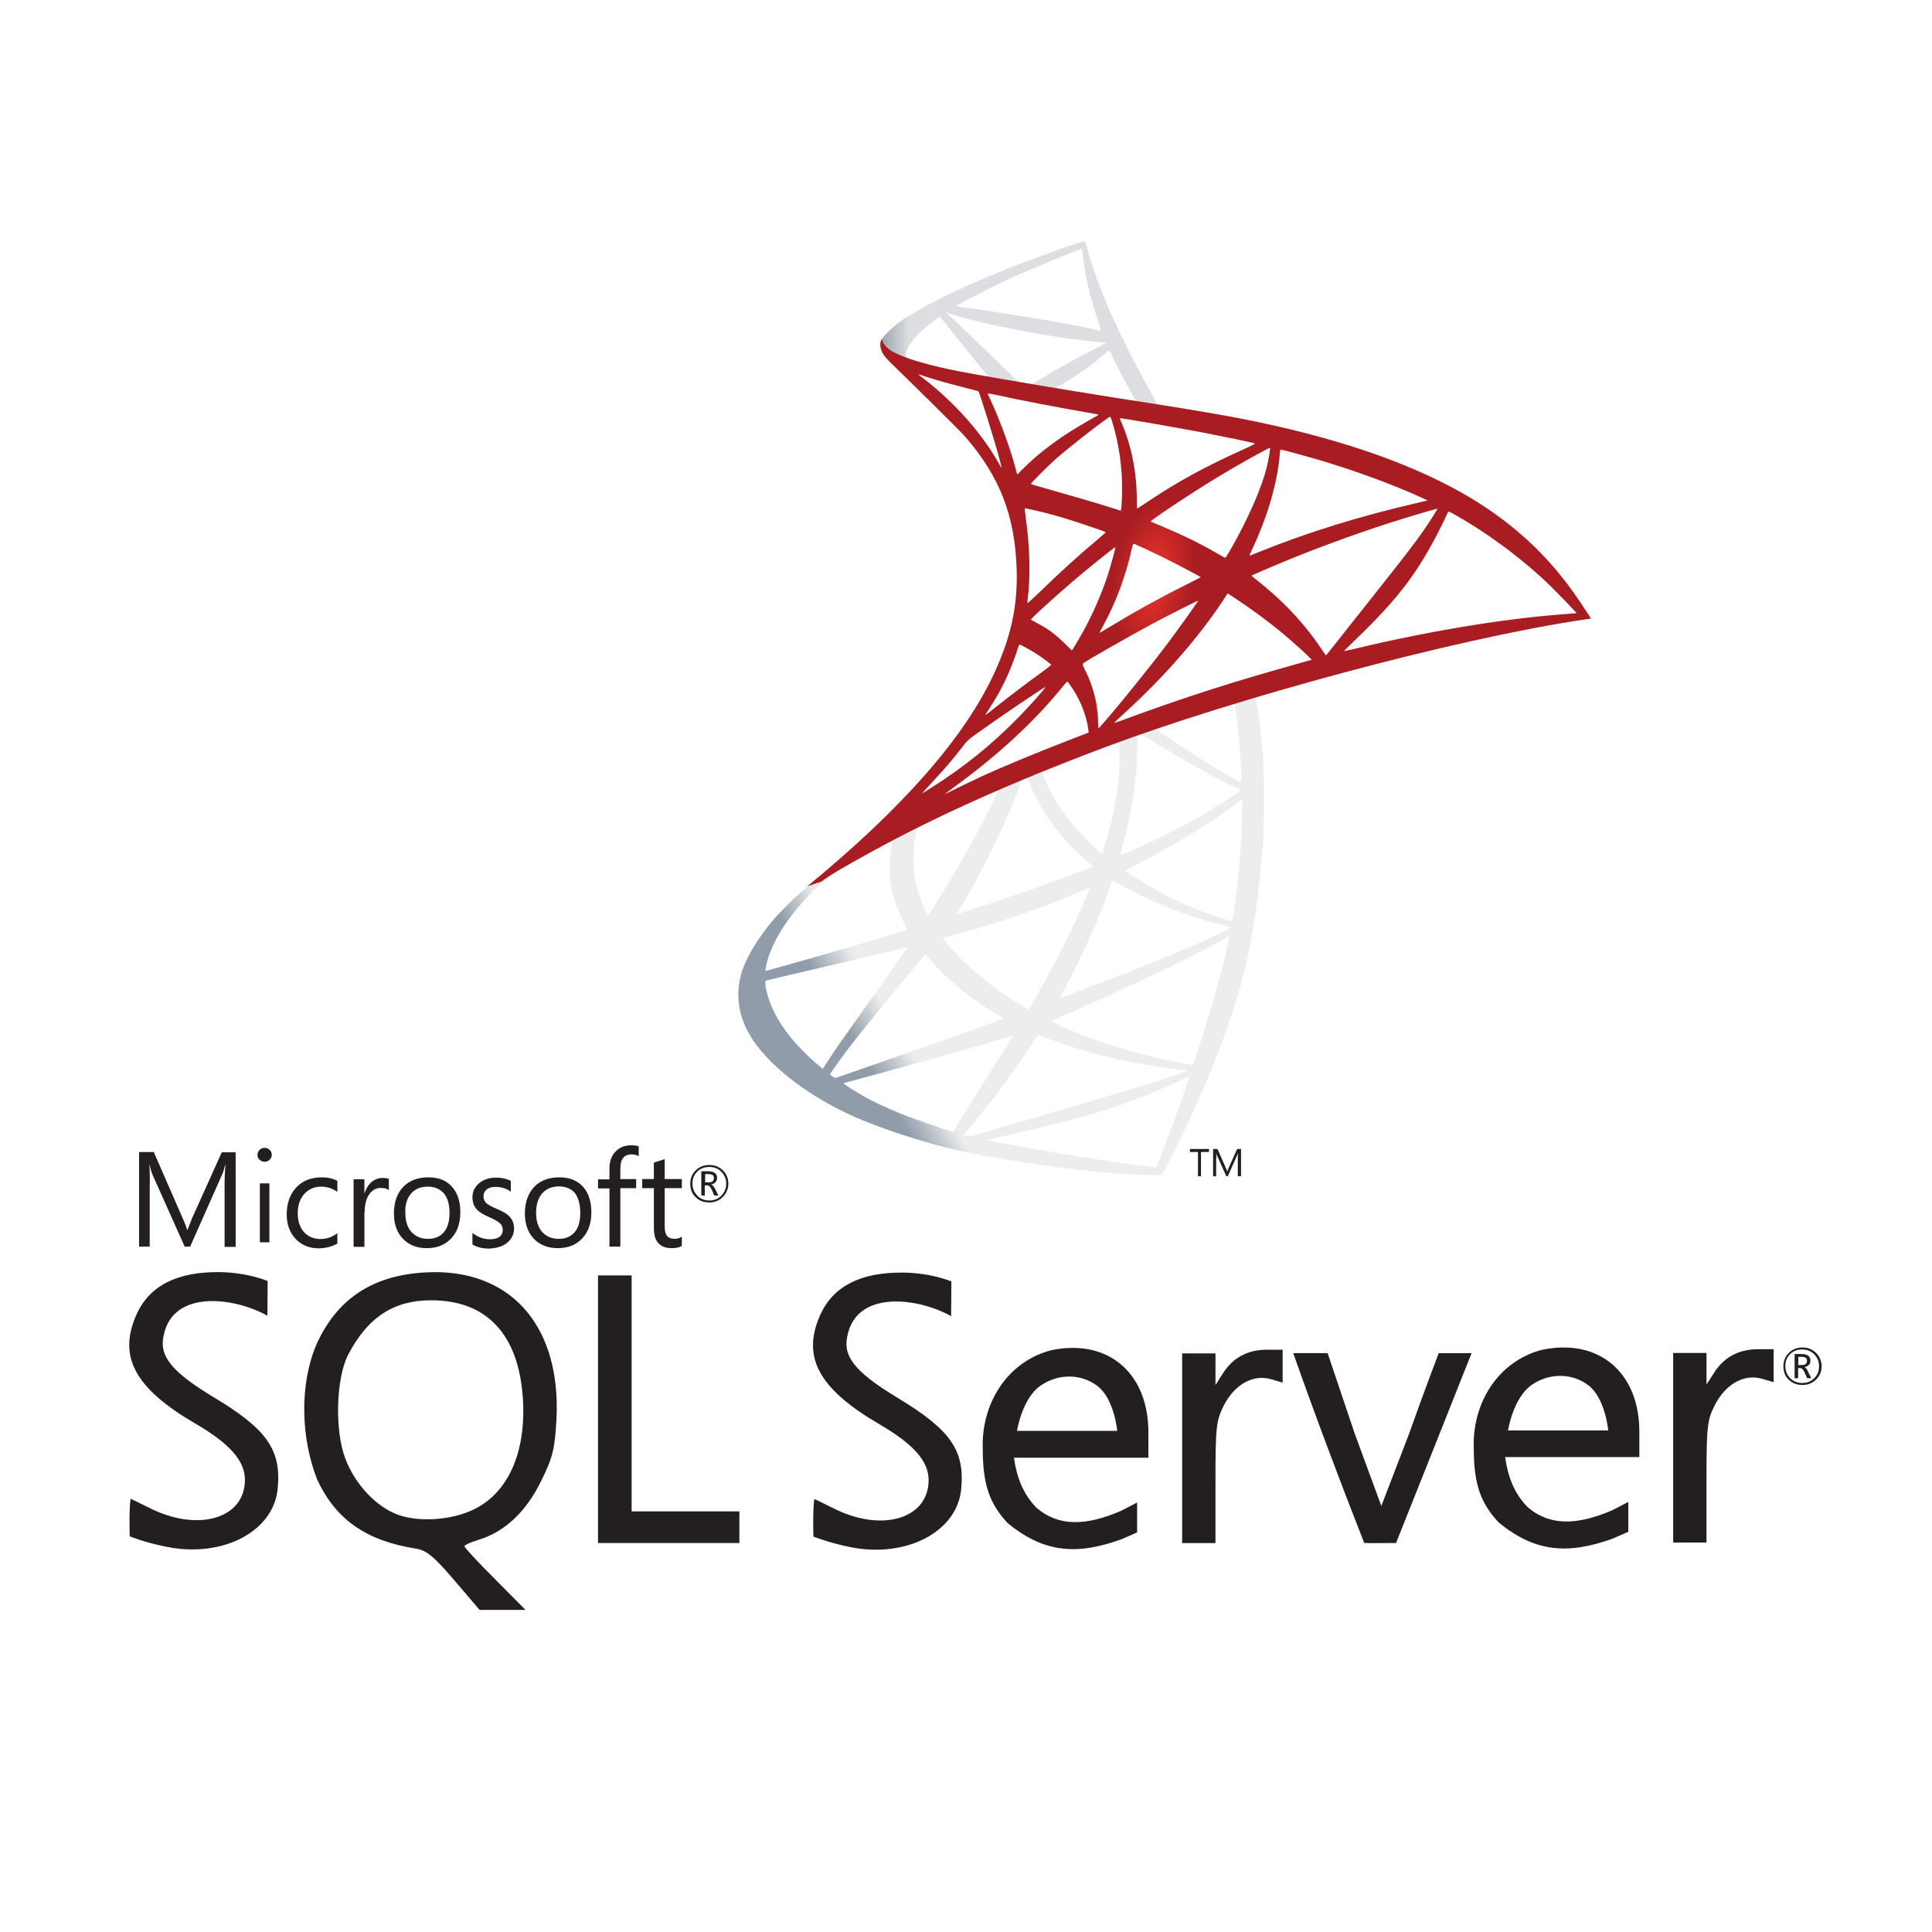 <?xml version="1.0" encoding="utf-8"?>
<!-- Generator: Adobe Illustrator 17.0.0, SVG Export Plug-In . SVG Version: 6.00 Build 0)  -->
<!DOCTYPE svg PUBLIC "-//W3C//DTD SVG 1.1//EN" "http://www.w3.org/Graphics/SVG/1.1/DTD/svg11.dtd">
<svg version="1.1" id="Layer_1" xmlns="http://www.w3.org/2000/svg" xmlns:xlink="http://www.w3.org/1999/xlink" x="0px" y="0px"
	 width="2000px" height="2000px" viewBox="0 0 2000 2000" enable-background="new 0 0 2000 2000" xml:space="preserve">
<rect fill="#FFFFFF" width="2000" height="2000"/>
<g transform="matrix(.569 0 0 .569 199.451 -82.735)">
	
		<linearGradient id="SVGID_1_" gradientUnits="userSpaceOnUse" x1="-15791.403" y1="-11675.581" x2="-15202.175" y2="-12023.747" gradientTransform="matrix(0.119 0 0 0.119 3123.579 3501.383)">
		<stop  offset="0" style="stop-color:#909CA9"/>
		<stop  offset="1" style="stop-color:#EDEDEE"/>
	</linearGradient>
	<path fill="url(#SVGID_1_)" d="M1972.131,1377.63l-340.04,111.035l-295.83,130.565l-82.763,21.849
		c-21.078,20.049-43.179,40.356-67.082,60.917c-26.216,22.616-50.633,43.181-69.398,58.085
		c-20.817,16.451-51.66,47.293-67.337,66.823c-23.39,29.3-41.895,60.399-49.863,84.305c-14.137,43.181-7.194,86.873,20.049,127.229
		c34.954,51.402,104.609,103.832,185.825,139.558c41.383,18.252,111.035,41.639,163.466,54.745
		c87.128,22.105,255.736,46.009,348.519,49.61c18.76,0.771,43.95,0.771,44.976,0c2.059-1.29,16.452-28.788,33.161-62.97
		c57.059-116.434,98.181-225.668,120.541-318.965c13.365-56.542,23.901-131.851,30.838-221.034
		c1.803-24.932,2.571-108.464,1.029-136.739c-2.315-46.263-6.427-83.786-12.848-120.541c-1.029-5.399-1.29-10.283-0.773-10.539
		c1.025-0.77,4.109-1.798,46.004-13.881l-8.478-20.044v-0.006h0.005L1972.131,1377.63z M1894.511,1423.126
		c3.084,0,11.306,78.904,13.361,128.769c0.517,10.537,0.256,17.476-0.256,17.476c-2.054,0-43.437-24.414-72.989-42.919
		c-25.704-16.194-74.536-48.58-82.246-54.748c-2.575-1.798-2.32-2.054,18.76-9.253
		C1806.863,1450.37,1891.684,1423.126,1894.511,1423.126z M1721.278,1480.186c2.315,0,8.222,3.338,22.359,12.079
		c52.945,33.155,124.914,73.253,155.756,86.619c9.508,4.112,10.533,2.567-11.309,17.477
		c-46.778,31.869-105.126,63.224-176.578,94.839c-12.592,5.655-23.128,10.022-23.384,10.022c-0.512,0,1.025-6.422,3.079-14.134
		c17.221-64.003,26.99-128.771,27.507-180.689c0.256-25.704,0.256-25.704,2.571-26.471
		C1720.761,1480.186,1721.017,1480.186,1721.278,1480.186L1721.278,1480.186z M1685.553,1493.807
		c1.537,1.54,0.512,59.115-1.546,74.792c-4.626,37.526-11.823,72.48-23.642,111.808c-2.828,9.503-5.402,17.476-5.911,17.988
		c-1.033,1.284-36.245-33.156-47.811-46.521c-20.049-23.133-35.724-46.265-47.29-68.881c-5.912-11.567-15.162-34.182-14.393-34.955
		C1549.073,1545.211,1684.524,1492.78,1685.553,1493.807L1685.553,1493.807z M1517.458,1559.86c0.256,0,0.512,0,0.773,0.256
		c0.512,0.514,2.315,4.628,3.857,9.253c8.222,22.362,26.724,55.26,42.664,76.337c17.477,23.133,40.354,47.805,59.369,63.997
		c6.172,5.14,11.823,10.022,12.592,10.795c1.545,1.543,2.059,1.284-39.838,17.221c-48.571,18.505-101.521,37.01-162.18,56.542
		c-14.49,4.672-28.967,9.384-43.43,14.137c-2.317,0.773-1.544-0.514,5.138-11.05c30.07-47.037,75.819-139.306,101.522-204.59
		c4.37-11.309,8.739-22.616,9.511-25.187c1.029-3.601,2.311-4.884,5.651-6.685C1514.887,1560.377,1516.689,1559.86,1517.458,1559.86
		L1517.458,1559.86z M1466.059,1581.193c0.769,0.517-12.339,28.015-25.191,53.203c-24.932,48.576-52.176,96.386-88.672,154.471
		c-6.168,10.022-12.077,19.278-12.85,20.305c-1.284,1.8-1.8,1.284-5.912-6.682c-8.739-17.221-15.938-39.327-19.792-59.632
		c-3.857-20.049-3.084-55.001,1.287-76.59c3.338-15.934,3.084-15.677,10.794-19.534
		C1358.621,1630.029,1465.03,1580.166,1466.059,1581.193L1466.059,1581.193z M1909.417,1599.187v10.794
		c0,57.316-6.168,135.964-15.167,193.282c-1.542,10.022-2.832,18.244-3.084,18.505c0,0-7.453-2.054-16.191-4.628
		c-38.552-12.081-80.447-29.815-118.231-50.63c-24.935-13.623-61.172-35.987-60.142-37.016c0.253-0.255,11.05-5.909,23.642-12.593
		c50.383-26.215,98.698-54.487,140.593-82.502c15.679-10.539,39.321-27.5,44.467-32.128L1909.417,1599.187L1909.417,1599.187z
		 M1272.004,1675.26c1.028,0,0.77,2.056-0.772,11.309c-1.029,6.685-2.312,19.021-2.823,27.5
		c-2.061,37.526,4.112,65.287,22.616,103.324c5.14,10.539,9.255,19.278,8.995,19.532c-1.8,1.544-171.945,51.409-225.409,66.057
		c-15.934,4.368-29.811,8.224-30.844,8.478c-1.796,0.517-2.054,0.261-1.284-4.113c5.911-37.779,34.698-87.128,74.792-128.767
		c26.731-27.757,48.065-43.948,84.562-64.77c26.216-14.904,66.568-37.262,69.652-38.293
		C1271.491,1675.26,1271.747,1675.26,1272.004,1675.26L1272.004,1675.26z M1672.958,1746.97c0.256-0.256,6.424,3.088,13.877,7.455
		c55.004,31.872,131.595,61.43,196.875,76.593l5.915,1.287l-8.227,4.621c-34.182,19.021-146.5,65.797-261.386,108.723
		c-16.709,6.166-33.156,12.337-36.245,13.62c-3.084,1.284-5.912,2.056-5.912,1.8c0-0.261,4.63-9.255,10.537-20.305
		c32.128-60.143,64.515-133.393,80.964-184.284C1671.416,1751.597,1672.697,1747.23,1672.958,1746.97L1672.958,1746.97z
		 M1632.091,1760.337c0.261,0.262-1.798,5.655-4.37,11.823c-22.359,54.231-51.664,113.35-89.187,179.659
		c-9.508,16.965-17.477,30.588-17.738,30.588c-0.253,0-7.966-4.629-17.218-10.283c-54.492-33.414-102.81-74.536-134.421-114.375
		l-4.628-5.655l23.387-6.426c83.79-22.872,154.982-47.546,225.666-77.874C1623.609,1763.68,1631.835,1760.337,1632.091,1760.337z
		 M1886.029,1849.009C1886.029,1849.009,1886.286,1849.266,1886.029,1849.009c0.256,5.912-12.853,58.859-23.649,97.151
		c-8.995,32.128-16.709,57.318-30.842,101.78c-6.168,19.538-11.562,35.726-11.823,35.726c-0.256,0-1.798-0.256-3.34-0.767
		c-76.334-13.884-144.702-33.159-208.958-58.859c-17.994-7.199-43.694-18.766-45.236-20.049c-0.512-0.519,14.91-7.711,34.443-16.194
		c116.944-51.147,238.258-109.235,279.893-134.162C1881.399,1850.55,1885.256,1849.009,1886.029,1849.009L1886.029,1849.009z
		 M1299.764,1869.058c0.514,0.512-32.128,47.549-77.88,111.546c-15.934,22.362-34.439,48.576-41.377,58.343
		c-6.941,9.767-17.477,25.189-23.389,34.443l-10.8,16.707l-11.567-9.766c-13.623-11.312-37.266-35.47-47.803-48.836
		c-22.106-27.498-37.01-56.542-42.922-83.013c-2.828-12.339-2.828-18.511-0.261-19.278c3.854-1.028,72.48-17.221,136.739-32.131
		c35.726-8.222,77.103-17.988,92.011-21.586C1287.425,1871.881,1299.508,1869.058,1299.764,1869.058L1299.764,1869.058z
		 M1332.661,1881.652l8.222,9.252c37.016,41.381,74.797,71.971,120.547,98.696c8.227,4.63,14.393,8.739,13.877,9
		c-1.794,1.284-158.839,57.052-231.574,82.241c-40.864,14.392-74.536,25.958-74.79,25.958c-0.256,0-2.571-1.54-5.145-3.34
		l-4.624-3.342l7.453-10.792c24.158-34.956,54.492-73.25,120.545-152.927L1332.661,1881.652L1332.661,1881.652z M1537.767,2028.409
		c0.252-0.255,11.562,3.854,25.44,9.001c33.417,12.592,59.886,20.557,95.358,29.555c43.694,11.053,106.92,21.848,144.19,24.931
		c5.655,0.512,8.739,1.029,7.71,1.801c-1.803,1.029-39.58,13.623-67.339,22.362c-44.211,13.876-179.145,53.714-289.149,85.33
		c-20.305,5.911-37.784,10.795-38.811,11.05c-2.567,0.517-11.052-1.8-11.052-2.828c0-0.511,6.168-8.478,13.623-17.218
		c37.008-44.209,73.766-93.555,104.352-140.333C1530.567,2039.203,1537.767,2028.666,1537.767,2028.409L1537.767,2028.409z
		 M1492.527,2029.697c0.256,0.256-17.99,29.555-49.858,79.93c-13.625,21.333-28.79,45.492-34.189,53.975
		c-5.14,8.224-12.85,21.078-17.218,28.272l-7.455,13.11l-3.854-1.029c-9.255-2.571-74.28-25.448-91.501-32.386
		c-21.334-8.483-43.437-18.761-59.888-27.5c-20.559-11.053-46.259-27.504-44.205-28.015c0.513-0.256,35.726-9.77,78.132-21.333
		c112.577-30.589,175.031-48.322,215.901-61.172C1485.847,2031.237,1492.271,2029.437,1492.527,2029.697L1492.527,2029.697z
		 M1812.519,2104.743h0.256c1.029,2.573-40.606,118.232-55.777,154.727c-3.336,8.224-4.618,10.284-6.42,10.022
		c-4.37-0.252-64.768-8.735-101.526-14.134c-63.995-9.766-171.432-28.532-198.417-34.698l-6.168-1.283l38.291-8.745
		c82.25-18.505,121.83-28.527,161.924-40.864c50.635-15.421,100.757-34.699,151.387-58.343
		C1804.036,2107.827,1810.719,2105,1812.519,2104.743L1812.519,2104.743z"/>
	
		<linearGradient id="SVGID_2_" gradientUnits="userSpaceOnUse" x1="-15768.159" y1="-23207.996" x2="-15294.052" y2="-23207.996" gradientTransform="matrix(0.119 0 0 0.119 3123.579 3501.383)">
		<stop  offset="0" style="stop-color:#939FAB"/>
		<stop  offset="1" style="stop-color:#DCDEE1"/>
	</linearGradient>
	<path fill="url(#SVGID_2_)" d="M1621.555,584.977c-5.655-0.767-96.9,32.131-155.756,56.031
		c-79.422,32.388-141.103,63.233-179.144,89.957c-14.134,10.028-31.872,27.76-34.695,34.698c-1.028,2.571-1.544,5.655-1.544,8.739
		l34.443,32.642l81.988,26.216l195.08,34.956l223.092,38.297l2.315-19.276c-0.769,0-1.286-0.256-2.05-0.256l-29.308-4.628
		l-5.907-10.537c-30.33-53.462-63.742-119.774-83.275-164.496c-15.162-34.698-29.557-74.79-37.526-103.578
		c-4.37-17.477-4.882-18.505-7.705-18.761v-0.006h-0.006L1621.555,584.977z M1617.438,598.089h0.264
		c0.252,0.254,1.281,7.455,2.311,15.932c4.365,35.988,12.339,70.681,24.931,108.207c9.508,28.273,9.508,26.733-1.542,23.389
		c-26.216-7.194-143.674-27.5-228.748-39.322c-13.623-1.8-25.189-3.598-25.189-3.854c-1.028-1.028,61.427-33.672,88.928-46.52
		C1513.605,639.725,1610.244,599.373,1617.438,598.089L1617.438,598.089z M1369.671,713.233l10.028,3.338
		c54.485,18.508,191.474,44.725,267.042,50.893c8.479,0.772,15.679,1.544,15.932,1.544c0.256,0.256-6.936,4.112-16.191,8.479
		c-36.493,18.249-76.59,40.61-104.349,57.832c-8.222,5.138-15.679,9.253-16.704,9.253c-1.029,0-6.424-1.029-12.079-1.8
		l-10.281-1.544l-25.699-25.19c-45.236-43.948-80.706-77.874-94.329-90.727L1369.671,713.233z M1359.394,721.199l36.239,45.237
		c19.788,24.931,39.837,49.347,44.21,54.742c4.365,5.401,7.966,9.772,7.71,10.028c-1.029,0.77-52.429-9.255-79.678-15.421
		c-28.015-6.427-39.58-9.511-56.801-14.906l-14.137-4.628v-3.601c0.256-17.221,22.105-42.922,59.115-69.135L1359.394,721.199
		L1359.394,721.199z M1667.303,782.885c1.03,0,2.311,2.312,5.395,9.252c8.739,19.275,35.988,71.196,42.664,81.218
		c2.062,3.345,5.655,3.601-30.581-2.311c-87.128-14.14-115.146-18.761-115.146-19.275c0-0.256,2.571-2.056,5.912-3.857
		c26.989-14.904,54.231-33.926,78.393-54.231c5.912-4.884,11.309-9.51,12.335-10.283
		C1666.53,782.885,1667.047,782.629,1667.303,782.885L1667.303,782.885z"/>
	
		<radialGradient id="SVGID_3_" cx="-8508.254" cy="-7329.842" r="629.471" gradientTransform="matrix(-0.114 -0.017 0.035 -0.228 1034.32 -618.261)" gradientUnits="userSpaceOnUse">
		<stop  offset="0" style="stop-color:#EE352C"/>
		<stop  offset="1" style="stop-color:#A91D22"/>
	</radialGradient>
	<path fill="url(#SVGID_3_)" d="M1253.754,762.066c0,0-5.651,8.999-0.255,22.365c3.345,8.222,13.11,18.244,24.159,28.527
		c0,0,114.374,111.546,128.254,127.484c63.224,72.992,90.727,144.958,93.298,244.17c1.542,63.741-10.541,119.771-40.61,184.798
		c-53.461,116.688-166.295,245.457-340.297,388.361l25.449-8.483c16.448-12.339,38.81-25.443,91.241-54.231
		c121.055-66.315,257.277-127.229,424.342-189.941c240.565-90.474,636.126-196.369,861.271-230.805l23.393-3.601l-3.601-5.655
		c-20.558-31.872-34.698-51.66-51.664-72.736c-49.344-61.172-109.226-110.774-182.481-151.899
		c-100.752-56.285-231.066-100.235-396.069-132.878c-31.099-6.171-99.467-17.993-154.983-26.474
		c-117.717-18.244-193.795-30.841-277.582-45.234c-30.069-5.143-75.052-12.851-104.866-19.275
		c-15.421-3.345-44.976-10.283-68.108-18.25C1286.141,791.109,1259.409,783.913,1253.754,762.066L1253.754,762.066z
		 M1320.069,826.324c0.254-0.254,4.365,1.284,9.766,3.084c9.766,3.338,22.359,7.194,37.27,11.309
		c11.281,3.103,22.59,6.101,33.926,8.995c15.421,3.853,28.27,7.453,28.526,7.453c1.803,1.8,27.763,84.812,36.501,116.684
		c3.336,12.083,5.912,22.362,5.655,22.362c-0.264,0.261-3.088-4.112-6.427-10.022c-30.073-52.947-77.621-106.664-132.625-149.845
		C1325.468,831.207,1320.069,826.58,1320.069,826.324L1320.069,826.324z M1446.523,861.278c1.286,0,6.941,0.772,13.877,2.312
		c43.694,9.766,122.087,24.674,172.204,33.157c8.483,1.284,15.167,2.829,15.167,3.34c0,0.517-3.088,2.312-6.944,4.371
		c-8.478,4.368-42.664,24.67-53.97,32.383c-28.532,19.019-54.231,39.58-72.738,58.085c-7.453,7.455-13.881,13.623-13.881,13.623
		s-1.537-4.367-2.828-9.769c-9.247-35.726-28.527-88.674-46.004-125.939c-2.828-5.909-5.143-11.308-5.143-11.82
		C1446.262,861.534,1446.262,861.278,1446.523,861.278L1446.523,861.278z M1669.101,903.687c1.542,0.512,4.113,9.252,9.252,28.527
		c9.511,37.271,13.881,78.907,12.339,117.717c-0.517,10.795-1.029,20.817-1.545,22.106l-0.769,2.567l-13.365-4.368
		c-27.502-8.739-72.221-21.85-110.516-32.642c-21.851-5.912-39.58-11.309-39.58-11.823c0-1.544,31.872-33.414,45.492-45.492
		C1596.363,957.401,1666.787,902.914,1669.101,903.687L1669.101,903.687z M1686.836,906.254
		c0.773-0.767,106.408,17.477,154.471,26.731c35.729,6.938,87.645,17.734,90.727,19.022c1.542,0.512-3.857,3.596-21.078,11.306
		c-67.852,30.588-118.23,58.085-168.344,91.501c-13.109,8.739-24.162,15.934-24.418,15.934c-0.256,0-0.513-7.452-0.513-16.448
		c0-48.832-9.767-98.181-27.763-139.818C1688.12,910.369,1686.578,906.514,1686.836,906.254z M1960.048,960.231
		c0.773,0.77-2.571,21.591-5.655,33.926c-9.252,38.297-34.182,95.102-64.764,148.559c-5.402,9.51-10.284,17.221-10.802,17.477
		c-0.508,0.256-7.449-3.601-15.418-8.227c-29.813-17.477-63.739-33.926-100.752-49.349c-10.277-4.368-19.275-7.968-19.532-8.478
		c-1.803-1.544,80.96-56.29,124.654-82.506C1902.477,990.56,1959.019,959.201,1960.048,960.231L1960.048,960.231z M1979.58,963.314
		c2.315,0,49.093,12.853,73.506,20.049c60.402,17.993,129.796,43.436,175.032,63.997l18.76,8.485l-13.104,3.082
		c-110.516,25.443-205.101,54.748-296.346,91.757c-7.454,3.084-14.137,5.655-14.646,5.655c-0.517,0,2.054-5.911,5.395-13.11
		c27.502-58.343,45.236-119.257,49.601-171.178C1978.042,967.167,1978.807,963.314,1979.58,963.314L1979.58,963.314z
		 M1513.862,1070.236c0.769-0.773,36.496,7.711,55.773,13.104c29.3,8.228,91.497,29.044,91.497,30.588
		c0,0.256-6.937,6.168-15.159,13.367c-33.67,28.015-66.057,57.569-104.87,95.095c-11.567,11.056-21.33,20.05-21.842,20.05
		c-0.517,0-0.769-1.546-0.517-3.601c5.911-43.181,4.629-98.696-3.596-154.983
		C1514.374,1076.658,1513.605,1070.492,1513.862,1070.236z M2264.62,1071.009c0.509,0.511-16.452,27.241-27.246,42.404
		c-15.418,22.103-38.043,51.409-89.19,115.663c-26.981,33.923-57.315,72.223-67.335,85.073
		c-10.285,12.85-18.763,23.643-19.024,23.643c-0.256,0-3.593-4.624-7.193-10.277c-28.788-43.181-63.23-80.964-104.097-114.889
		c-7.71-6.427-16.188-13.367-19.016-15.423c-2.828-2.055-5.143-4.112-5.143-4.368c0-0.769,43.69-19.536,76.851-32.898
		c58.088-23.648,137.241-51.919,196.619-70.169C2230.947,1080.002,2264.103,1070.492,2264.62,1071.009L2264.62,1071.009z
		 M2284.408,1076.146c1.025-0.255,7.197,2.829,14.65,7.194c62.458,35.726,123.625,81.735,171.948,129.028
		c13.62,13.367,47.29,48.321,46.773,48.577c0,0-11.823,1.028-25.699,2.054c-108.206,8.228-246.737,31.099-379.876,63.226
		c-8.995,2.054-16.96,3.854-17.477,3.854c-0.509,0,9.511-10.022,22.108-22.101c78.132-75.307,113.861-122.855,156.008-207.674
		C2278.754,1087.713,2283.896,1076.918,2284.408,1076.146C2284.153,1076.146,2284.153,1076.146,2284.408,1076.146L2284.408,1076.146
		z M1712.023,1134.75c3.601,0.767,37.013,16.451,62.2,29.041c23.132,11.562,57.832,30.072,59.63,31.611
		c0.256,0.256-12.083,6.682-27.241,14.137c-48.324,24.159-89.702,47.032-132.885,73.249c-12.336,7.455-22.616,13.626-22.872,13.626
		c-1.029,0-0.773-1.034,6.168-13.626c23.133-42.148,41.636-92.524,52.177-141.617
		C1710.224,1137.317,1711.253,1134.75,1712.023,1134.75L1712.023,1134.75z M1678.609,1140.916
		c0.773,0.773-7.966,32.384-13.361,49.605c-10.541,32.642-28.275,73.507-45.492,104.35c-4.117,7.193-10.284,17.732-13.625,23.643
		l-6.424,10.281l-14.393-13.875c-16.704-16.194-30.33-26.217-47.804-35.215c-6.944-3.595-12.339-6.682-12.339-7.193
		c0-2.056,43.95-41.894,77.62-70.681C1626.949,1181.01,1677.84,1140.145,1678.609,1140.916L1678.609,1140.916z M1882.946,1224.963
		l12.595,8.222c28.779,18.766,62.705,43.694,88.67,65.54c14.646,12.077,42.917,37.526,48.576,43.694l3.079,3.345l-20.814,5.91
		c-117.717,32.639-208.702,61.682-314.853,100.752c-11.823,4.368-21.847,7.966-22.62,7.966c-1.537,0-2.827,1.284,23.65-23.134
		c67.855-62.45,127.994-131.337,172.717-198.419L1882.946,1224.963L1882.946,1224.963z M1829.227,1238.328
		c0.512,0.512-34.698,50.116-55.777,78.132c-25.187,33.414-69.91,89.443-100.752,125.937c-12.848,15.167-23.898,27.76-24.414,28.019
		c-0.773,0.256-1.029-3.598-1.029-9.51c0-31.103-7.966-64.258-21.847-92.528c-5.912-11.823-6.941-14.651-5.651-15.934
		c4.882-4.371,79.674-47.037,126.964-72.48C1778.592,1263,1828.45,1237.813,1829.227,1238.328L1829.227,1238.328z M1504.35,1318.004
		c0.773,0,6.685,3.082,13.368,6.682c16.448,8.995,31.099,19.018,44.206,29.815c0.512,0.512-6.168,5.912-14.906,12.333
		c-24.418,17.477-61.428,45.495-83.014,62.716c-22.623,17.992-23.389,18.505-20.822,14.651c16.965-25.96,25.443-40.61,34.443-59.371
		c7.966-16.704,15.932-36.496,21.586-53.718C1501.266,1323.659,1503.838,1318.004,1504.35,1318.004L1504.35,1318.004z
		 M1590.969,1385.856c1.281-0.254,2.828,2.056,9.764,12.339c14.651,21.842,25.96,51.147,28.791,74.792l0.508,5.143l-35.207,13.623
		c-62.974,24.414-121.057,48.576-160.386,66.564c-11.049,5.143-30.326,14.393-42.918,20.566
		c-12.595,6.422-22.876,11.306-22.876,11.05c0-0.256,7.966-6.168,17.732-13.367c76.854-55.771,143.42-116.944,193.281-178.114
		c5.399-6.427,10.284-12.339,10.794-12.595L1590.969,1385.856L1590.969,1385.856z M1551.131,1395.624
		c1.029,1.028-28.271,34.182-48.319,54.486c-49.605,50.636-98.697,90.219-159.612,128.773c-7.71,4.882-14.648,9.25-15.421,9.766
		c-1.8,1.028,0.512-1.544,27.244-30.588c16.965-18.249,29.814-33.67,44.465-52.687c9.766-12.592,11.567-14.392,25.705-24.42
		C1462.975,1453.709,1550.103,1394.594,1551.131,1395.624z"/>
</g>
<path fill="#231F1F" d="M448.757,1316.93c-2.698,0-5.396,0.257-8.07,0.257c-54.491,2.904-91.242,26.884-112.73,73.715
	c-18.378,42.354-16.371,97.717,0.206,140.33c19.278,41.638,50.428,63.613,102.422,71.913c11.001,1.802,18.378,7.841,39.685,32.719
	l26.217,30.715h47.549l-31.617-31.873c-17.477-17.476-31.613-32.693-31.613-34.03c0-1.336,6.686-4.266,14.779-6.732
	c26.679-8.074,48.835-28.685,64.333-60.273c12.543-25.366,14.344-33.207,16.141-64.768c4.704-93.941-44.825-152.672-127.303-152.001
	L448.757,1316.93L448.757,1316.93z M490.445,1562.59c-23.132,11.204-56.721,13.44-78.647,5.396
	c-22.67-8.326-44.619-31.87-54.491-58.523c-10.974-29.146-9.407-82.913,3.136-107.127c20.176-38.553,46.857-56.286,85.846-56.286
	c57.829,0,90.727,35.419,95.02,101.986c3.393,55.569-15.216,97.257-50.84,114.53L490.445,1562.59z M1311.833,1397.172
	c-19.945,0-35.212,8.073-45.495,23.978l-8.07,12.595V1401h-34.517v196.365h34.495V1534.6c0-57.393,0.716-64.101,8.736-79.807
	c11.053-21.538,30.07-32.278,48.451-27.138l12.336,3.598v-34.03h-15.935V1397.172L1311.833,1397.172z M1109.044,1395.371
	c-6.762,0-13.933,0.901-21.074,2.47c-46.189,12.077-72.225,56.285-70.632,101.778c0,38.092,7.401,57.135,25.781,77.107
	c37.655,30.893,71.708,33.359,117.663,16.784c7.84-3.341,16.373-7.197,16.373-7.197v-30.893l-16.373,8.481
	c-37.191,16.191-65.206,16.191-87.646-2.88c-14.313-14.573-20.612-32.051-23.515-51.993h139.176v-26.477
	c0-53.974-32.487-88.055-79.781-87.181L1109.044,1395.371L1109.044,1395.371z M1052.755,1481.474c0,0,5.141-33.668,24.212-46.88
	c9.178-6.478,19.714-9.612,30.019-9.612c10.334,0,20.64,3.34,29.147,9.844c17.48,13.442,20.408,46.393,20.408,46.393h-103.785v0.255
	L1052.755,1481.474L1052.755,1481.474z M220.599,1446.058c-37.421-22.671-54.025-39.019-51.994-58.295
	c5.808-53.331,71.709-45.955,108.205-25.777l0.26-35.879c0,0-20.177-8.739-49.093-9.202c-44.362-0.668-73.045,13.878-86.486,43.487
	c-19.741,43.693-2.261,76.642,60.916,113.398c35.468,20.637,51.145,38.553,51.145,58.085c0,40.353-48.653,54.438-98.849,29.121
	c-10.33-5.14-19.07-9.433-19.532-9.433c-1.8,11.439-0.872,38.81-0.872,38.81s15.422,6.478,38.552,10.947
	c57.365,11.437,109.568-15.472,114.502-59.165c4.293-41.019-10.54-62.533-66.749-96.126L220.599,1446.058L220.599,1446.058z
	 M1617.327,1394.91c-6.734,0-13.88,0.924-21.334,2.493c-46.133,12.08-72.121,56.288-70.348,101.782
	c0,38.04,7.378,56.904,25.754,76.847c37.656,30.921,71.711,33.413,117.897,16.811c7.813-3.34,16.321-7.142,16.321-7.142v-30.945
	l-16.345,8.53c-37.267,16.141-65.284,16.141-87.644-2.929c-14.395-14.547-20.639-31.82-23.544-51.997h138.946v-26.473
	c0-53.715-32.489-87.824-79.781-86.923L1617.327,1394.91L1617.327,1394.91z M1561.038,1481.012c0,0,5.193-33.619,24.237-47.088
	c9.151-6.501,19.688-9.638,29.994-9.638c10.281,0,20.639,3.341,29.149,9.869c17.477,13.443,20.408,46.624,20.408,46.624h-103.76
	L1561.038,1481.012L1561.038,1481.012z M928.357,1446.495c-37.421-22.618-53.975-39.017-51.97-58.295
	c5.808-53.359,71.711-45.955,108.206-25.777l0.258-35.879c0,0-20.177-8.74-49.093-9.152c-44.362-0.667-73.045,13.88-86.51,43.488
	c-19.714,43.692-2.005,76.644,60.964,113.398c35.419,20.615,51.096,38.297,51.096,57.829c0,40.353-48.628,54.669-98.825,29.12
	c-10.281-5.14-19.018-9.382-19.532-9.382c-1.8,11.436-0.872,38.811-0.872,38.811s15.24,6.246,38.294,10.948
	c57.418,11.463,109.645-15.422,114.555-59.115c4.267-40.815-10.538-62.327-66.57-95.946v-0.047L928.357,1446.495z
	 M1820.142,1396.709c-19.945,0-35.389,8.094-45.492,24.005l-8.073,12.542v-32.692h-34.517v196.312h34.492v-62.762
	c0-57.368,0.692-64.103,8.741-79.781c11.051-21.512,30.068-32.279,48.446-27.115l12.336,3.597v-34.105h-15.933L1820.142,1396.709z
	 M653.86,1445.363v-125.068H619.06v277.019h146.349v-32.717H653.861v-119.234H653.86z M1458.642,1484.352l-28.684,74.639
	l-27.58-75.051l-28.015-83.171h-35.622c23.082,65.438,48.189,132.005,73.507,196.544c10.975,0.256,21.975,0,32.948,0l38.735-97.257
	l39.452-99.262h-34.054c0,0-15.038,39.428-30.714,83.583L1458.642,1484.352L1458.642,1484.352z M734.049,1244.808
	c5.604,0,10.281-1.797,14.136-5.652c3.802-3.806,5.808-8.278,5.808-13.88c0-5.604-2.005-10.282-5.808-13.88
	c-3.856-3.597-8.302-5.399-13.88-5.399c-5.652,0-10.332,1.802-14.136,5.604c-3.854,3.806-5.602,8.484-5.602,13.881
	c0,5.655,1.8,10.33,5.602,13.88c3.6,3.596,8.278,5.396,13.88,5.396L734.049,1244.808L734.049,1244.808z M721.713,1212.939
	c3.34-3.34,7.402-4.884,12.593-4.884c4.884,0,8.946,1.544,12.339,4.884c3.341,3.341,5.14,7.402,5.14,12.337
	c0,4.934-1.799,9.202-5.14,12.542c-3.392,3.339-7.455,4.934-12.339,4.934c-4.96,0-8.996-1.542-12.336-4.934
	c-3.341-3.34-5.14-7.608-5.14-12.542C716.83,1220.34,718.372,1216.281,721.713,1212.939z M730.013,1227.076h2.261
	c1.595,0,3.162,1.541,4.498,4.472l2.701,6.064h4.24l-3.34-6.736c-1.362-2.696-2.698-4.264-4.267-4.704
	c1.979-0.462,3.546-1.13,4.678-2.468c1.128-1.154,1.541-2.724,1.541-4.498c0-2.055-0.642-3.596-2.003-4.728
	c-1.543-1.285-4.011-1.978-7.199-1.978h-7.142v25.111h3.597v-10.538L730.013,1227.076L730.013,1227.076z M730.013,1215.406h3.137
	c2.261,0,3.855,0.462,4.729,1.13c0.849,0.668,1.08,1.544,1.08,3.136c0,2.904-1.802,4.268-5.14,4.268h-3.854v-8.534H730.013
	L730.013,1215.406z M155.16,1224.838c0-8.739-0.256-15.24-0.462-19.07h0.206c0.898,4.521,2.004,7.89,2.904,10.125l33.411,74.639
	h5.604l33.411-75.307c0.902-2.054,1.802-5.14,2.906-9.433h0.256c-0.667,7.455-0.898,13.931-0.898,19.096v65.876h11.435v-97.925
	h-14.341l-30.713,68.11c-1.132,2.698-2.7,6.736-4.704,12.081h-0.465c-0.667-2.648-2.235-6.683-4.471-11.619l-30.022-68.806h-15.24
	v97.924h11v-65.643L155.16,1224.838L155.16,1224.838z M268.995,1225.021h9.872v60.989h-9.872V1225.021z M273.93,1202.658
	c2.058,0,3.805-0.696,5.14-2.055c1.363-1.338,2.264-3.085,2.264-5.14c0-2.005-0.67-3.806-2.237-5.14
	c-1.388-1.363-3.162-2.059-5.192-2.059c-2.003,0-3.802,0.696-5.141,2.059c-1.358,1.334-2.26,3.135-2.26,5.14
	c0,2.237,0.695,3.802,2.26,5.14c1.546,1.359,3.137,2.055,5.141,2.055H273.93L273.93,1202.658z M349.239,1287.348v-10.745
	c-5.399,4.036-11.207,6.042-17.221,6.042c-7.194,0-13.031-2.466-17.298-7.194c-4.24-4.678-6.501-11.184-6.501-19.279
	c0-8.481,2.261-15.218,6.938-20.359c4.498-4.934,10.334-7.402,17.48-7.402c5.834,0,11.434,1.802,16.604,5.401v-11.437
	c-4.703-2.468-10.074-3.599-16.142-3.599c-11.207,0-19.944,3.599-26.472,10.541c-6.478,6.938-9.82,16.371-9.82,27.758
	c0,10.125,2.904,18.634,8.946,25.137c6.296,6.681,14.344,10.074,24.212,10.074C337.595,1292.076,343.84,1290.482,349.239,1287.348
	L349.239,1287.348z M377.484,1254.834c0-8.045,1.799-14.546,5.14-19.022c3.137-4.033,6.939-6.064,11.437-6.064
	c3.805,0,6.502,0.693,8.48,2.261v-11.67c-1.541-0.667-3.777-0.898-6.681-0.898c-4.036,0-7.632,1.358-10.794,3.855
	c-3.341,2.644-6.014,6.682-7.582,11.823h-0.256v-14.318h-11.18v69.91h11.205v-35.879H377.484z M441.816,1292.101
	c10.539,0,19.02-3.393,25.316-10.125c6.27-6.686,9.406-15.679,9.406-26.888c0-11.434-2.877-20.174-8.737-26.679
	c-5.808-6.499-13.88-9.638-24.419-9.638s-19.02,3.137-25.316,9.202c-6.733,6.686-10.281,16.118-10.281,28.224
	c0,10.538,2.879,19.278,8.946,25.78c6.27,6.732,14.572,10.099,25.085,10.099L441.816,1292.101L441.816,1292.101z M425.881,1235.145
	c4.267-4.498,9.872-6.736,16.809-6.736c7.199,0,12.595,2.238,16.605,6.736c4.034,4.704,6.041,11.414,6.041,20.382
	c0,8.531-1.8,15.241-5.605,19.739c-3.802,4.704-9.406,7.195-16.81,7.195c-7.195,0-12.773-2.494-17.04-7.195
	c-4.24-4.729-6.271-11.208-6.271-19.739C419.174,1247.046,421.41,1240.107,425.881,1235.145L425.881,1235.145z M525.607,1286.01
	c4.266-3.802,6.529-8.48,6.529-14.344c0-5.14-1.802-9.406-5.142-12.773c-2.726-2.696-6.938-5.14-13.03-7.608
	c-5.4-2.259-8.74-4.267-10.54-5.835c-1.798-1.798-2.904-4.032-2.904-7.195c0-2.904,1.132-5.14,3.344-6.939
	c2.261-1.797,5.14-2.67,8.996-2.67c6.04,0,11.205,1.592,15.933,4.96v-11.207c-4.523-2.259-9.432-3.339-15.036-3.339
	c-7.195,0-13.261,1.981-17.736,5.806c-4.704,3.807-6.938,8.741-6.938,14.547c0,5.14,1.541,9.408,4.469,12.542
	c2.468,2.674,6.686,5.4,12.543,7.839c5.605,2.469,9.408,4.703,11.437,6.501c2.004,1.802,2.904,4.036,2.904,6.686
	c0,6.526-4.471,9.896-13.21,9.896c-6.734,0-12.772-2.212-18.173-6.682v12.076c4.884,2.933,10.745,4.268,17.221,4.268
	c8.302-0.436,14.803-2.466,19.276-6.502L525.607,1286.01L525.607,1286.01z M578.964,1218.772c-10.54,0-19.02,3.137-25.318,9.202
	c-6.682,6.686-10.281,16.118-10.281,28.224c0,10.538,2.906,19.278,8.945,25.78c6.297,6.732,14.572,10.099,25.111,10.099
	c10.794,0,19.02-3.391,25.316-10.128c6.297-6.681,9.432-15.677,9.432-26.884c0-11.437-2.93-20.175-8.74-26.678
	c-6.062-6.503-14.136-9.639-24.417-9.639L578.964,1218.772L578.964,1218.772z M600.707,1255.528c0,8.531-1.799,15.241-5.603,19.739
	c-3.805,4.704-9.408,7.195-16.811,7.195c-7.199,0-12.774-2.494-17.042-7.195c-4.24-4.729-6.27-11.208-6.27-19.739
	c0-8.996,2.238-15.934,6.736-20.615c4.238-4.472,9.844-6.734,16.809-6.734c6.938,0,12.517,2.26,16.55,6.734
	c3.6,4.934,5.605,11.644,5.605,20.615H600.707L600.707,1255.528z M630.986,1290.508h11.18v-60.527h16.371v-9.408h-16.373v-10.795
	c0-9.816,3.802-14.751,11.669-14.751c2.648,0,5.346,0.667,7.352,1.799v-10.099c-2.005-0.9-4.704-1.105-8.074-1.105
	c-6.039,0-10.973,1.8-15.01,5.603c-4.704,4.472-7.195,10.281-7.195,18.148v11.464H619.08v9.406h11.826v60.299L630.986,1290.508z
	 M676.913,1271.436c0,13.675,6.042,20.64,18.378,20.64c4.473,0,7.839-0.718,10.538-2.312v-9.612
	c-2.055,1.543-4.498,2.264-7.195,2.264c-3.802,0-6.476-0.903-8.045-2.933c-1.594-2.002-2.493-5.397-2.493-10.075v-39.451h17.732
	v-9.408h-17.732v-20.611c-3.856,1.336-7.633,2.468-11.207,3.596v17.014h-12.08v9.408h12.08v41.458L676.913,1271.436z
	 M1879.77,1400.305c-3.803-3.596-8.301-5.396-13.878-5.396c-5.654,0-10.334,1.8-14.137,5.655c-3.803,3.778-5.605,8.48-5.605,13.88
	c0,5.604,1.802,10.282,5.576,13.878c3.806,3.598,8.481,5.4,14.137,5.4c5.576,0,10.281-1.802,14.137-5.605
	c3.778-3.855,5.783-8.301,5.783-13.878c-0.206-5.655-2.236-10.334-6.04-13.931L1879.77,1400.305z M1877.972,1426.781
	c-3.342,3.34-7.403,4.882-12.338,4.882c-4.882,0-8.943-1.542-12.336-4.882c-3.34-3.393-5.141-7.634-5.141-12.595
	c0-4.884,1.542-8.942,4.935-12.336c3.34-3.339,7.378-4.884,12.542-4.884c4.884,0,8.947,1.546,12.338,4.884
	c3.34,3.393,5.139,7.452,5.139,12.336C1883.111,1419.379,1881.569,1423.388,1877.972,1426.781z M1867.895,1415.342
	c2.004-0.462,3.599-1.362,4.704-2.466c1.132-1.158,1.544-2.727,1.544-4.522c0-2.005-0.644-3.599-2.004-4.704
	c-1.542-1.286-4.035-1.98-7.194-1.98h-7.146v25.084h3.599v-10.538h2.234c1.544,0,3.086,1.541,4.472,4.472l2.672,6.04h4.269
	l-3.34-6.736c-1.158-2.93-2.495-4.268-3.854-4.705L1867.895,1415.342L1867.895,1415.342z M1865.428,1413.082h-3.854v-8.48h3.162
	c2.236,0,3.803,0.409,4.704,1.105c0.898,0.667,1.105,1.542,1.105,3.136c0,2.904-1.799,4.242-5.139,4.242L1865.428,1413.082
	L1865.428,1413.082z M1240.124,1217.669h3.136v-25.111h8.299v-3.136h-19.736v3.136h8.304v25.111H1240.124z M1259.143,1198.804
	c0-2.444,0-4.448-0.18-5.577c0.206,1.335,0.669,2.237,0.875,2.904l9.639,21.538h1.542l9.662-21.745
	c0.26-0.667,0.466-1.542,0.901-2.696c-0.206,2.237-0.206,4.031-0.206,5.396v19.02h3.342v-28.222h-4.037l-8.736,19.483
	c-0.206,0.696-0.903,2.055-1.338,3.599h-0.257c-0.18-0.902-0.641-1.8-1.285-3.34l-8.739-19.74h-4.523v28.272h3.16v-18.865
	L1259.143,1198.804L1259.143,1198.804z"/>
</svg>
